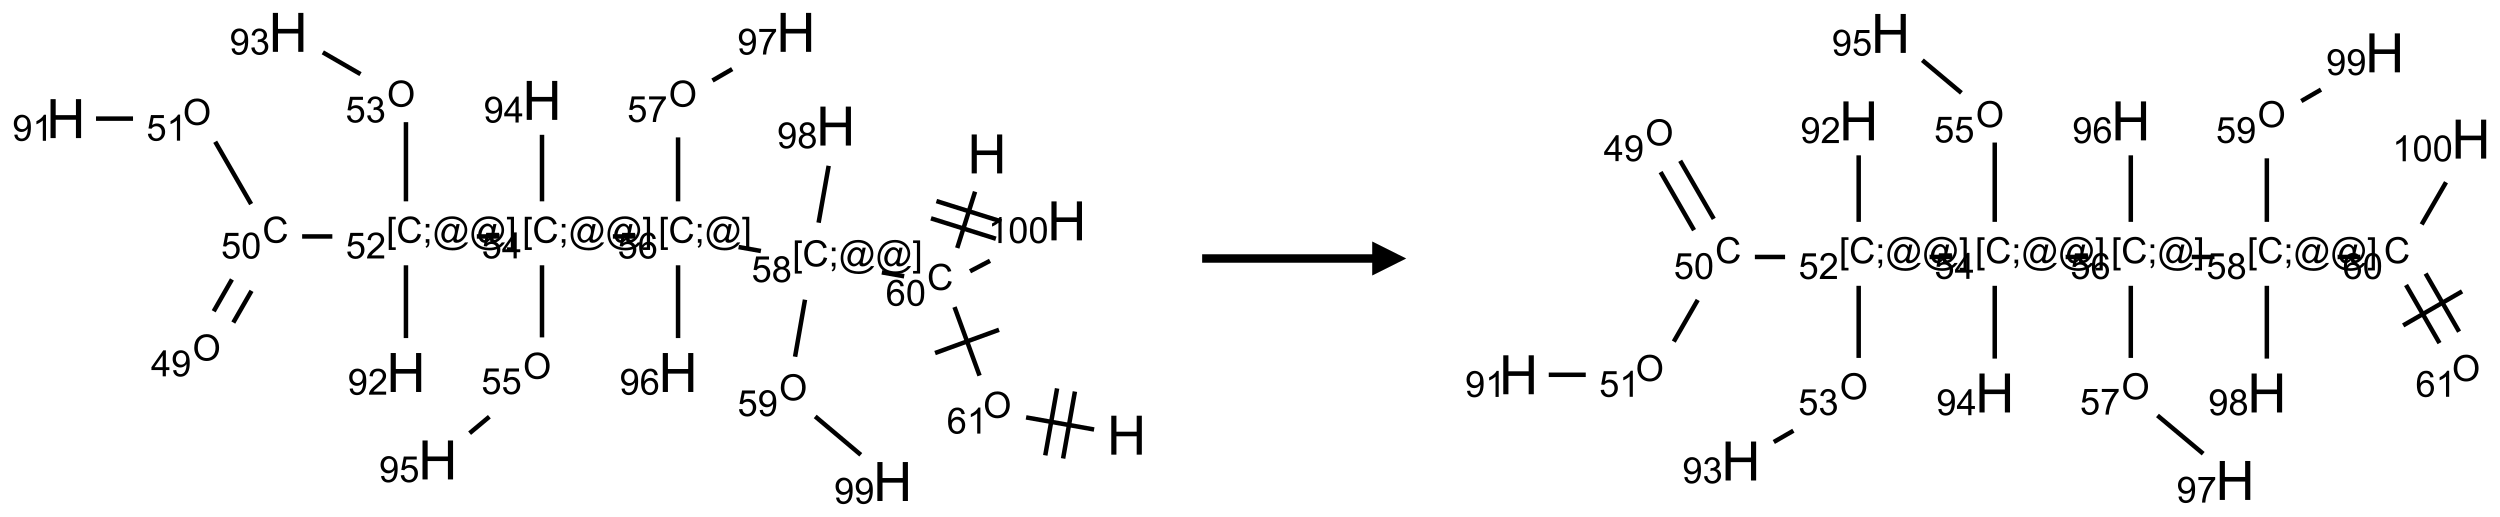 <?xml version="1.0" encoding="UTF-8"?>
<svg xmlns="http://www.w3.org/2000/svg" xmlns:xlink="http://www.w3.org/1999/xlink" width="735" height="152" viewBox="0 0 735 152">
<defs>
<g>
<g id="glyph-0-0">
<path d="M 2 0 L 2 -10 L 10 -10 L 10 0 Z M 2.25 -0.25 L 9.75 -0.25 L 9.75 -9.75 L 2.25 -9.75 Z M 2.25 -0.25 "/>
</g>
<g id="glyph-0-1">
<path d="M 1.281 0 L 1.281 -11.453 L 2.797 -11.453 L 2.797 -6.75 L 8.75 -6.75 L 8.75 -11.453 L 10.266 -11.453 L 10.266 0 L 8.75 0 L 8.75 -5.398 L 2.797 -5.398 L 2.797 0 Z M 1.281 0 "/>
</g>
<g id="glyph-1-0">
<path d="M 1.332 0 L 1.332 -6.668 L 6.668 -6.668 L 6.668 0 Z M 1.5 -0.168 L 6.5 -0.168 L 6.5 -6.5 L 1.5 -6.5 Z M 1.5 -0.168 "/>
</g>
<g id="glyph-1-1">
<path d="M 6.27 -2.676 L 7.281 -2.422 C 7.07 -1.594 6.688 -0.961 6.137 -0.523 C 5.586 -0.086 4.914 0.129 4.121 0.129 C 3.297 0.129 2.629 -0.039 2.113 -0.371 C 1.598 -0.707 1.203 -1.191 0.934 -1.828 C 0.664 -2.465 0.531 -3.145 0.531 -3.875 C 0.531 -4.672 0.684 -5.363 0.988 -5.957 C 1.293 -6.547 1.723 -6.996 2.285 -7.305 C 2.844 -7.613 3.461 -7.766 4.137 -7.766 C 4.898 -7.766 5.543 -7.57 6.062 -7.184 C 6.582 -6.793 6.945 -6.246 7.152 -5.543 L 6.156 -5.309 C 5.98 -5.863 5.723 -6.266 5.387 -6.52 C 5.051 -6.773 4.625 -6.902 4.113 -6.902 C 3.527 -6.902 3.039 -6.762 2.645 -6.48 C 2.25 -6.199 1.973 -5.82 1.812 -5.348 C 1.652 -4.871 1.574 -4.383 1.574 -3.879 C 1.574 -3.23 1.668 -2.664 1.855 -2.18 C 2.047 -1.695 2.34 -1.332 2.738 -1.094 C 3.137 -0.855 3.57 -0.734 4.035 -0.734 C 4.602 -0.734 5.082 -0.898 5.473 -1.223 C 5.867 -1.551 6.133 -2.035 6.27 -2.676 Z M 6.27 -2.676 "/>
</g>
<g id="glyph-1-2">
<path d="M 5.309 -5.766 L 4.375 -5.691 C 4.293 -6.059 4.172 -6.328 4.02 -6.496 C 3.766 -6.762 3.453 -6.895 3.082 -6.895 C 2.785 -6.895 2.523 -6.812 2.297 -6.645 C 2 -6.43 1.77 -6.117 1.598 -5.703 C 1.43 -5.289 1.34 -4.703 1.332 -3.938 C 1.559 -4.281 1.836 -4.535 2.16 -4.703 C 2.488 -4.871 2.828 -4.953 3.188 -4.953 C 3.812 -4.953 4.344 -4.723 4.785 -4.262 C 5.223 -3.801 5.441 -3.207 5.441 -2.48 C 5.441 -2 5.34 -1.555 5.133 -1.145 C 4.926 -0.73 4.641 -0.418 4.281 -0.199 C 3.922 0.02 3.512 0.129 3.051 0.129 C 2.27 0.129 1.633 -0.156 1.141 -0.73 C 0.648 -1.305 0.402 -2.254 0.402 -3.574 C 0.402 -5.051 0.672 -6.121 1.219 -6.793 C 1.695 -7.375 2.336 -7.668 3.141 -7.668 C 3.742 -7.668 4.234 -7.5 4.617 -7.16 C 5 -6.824 5.23 -6.359 5.309 -5.766 Z M 1.48 -2.473 C 1.48 -2.152 1.547 -1.844 1.684 -1.547 C 1.82 -1.25 2.016 -1.027 2.262 -0.871 C 2.508 -0.719 2.766 -0.641 3.035 -0.641 C 3.434 -0.641 3.773 -0.801 4.059 -1.121 C 4.344 -1.441 4.484 -1.875 4.484 -2.422 C 4.484 -2.949 4.344 -3.367 4.062 -3.668 C 3.781 -3.973 3.426 -4.125 3 -4.125 C 2.578 -4.125 2.219 -3.973 1.922 -3.668 C 1.625 -3.363 1.48 -2.969 1.48 -2.473 Z M 1.48 -2.473 "/>
</g>
<g id="glyph-1-3">
<path d="M 0.441 -3.766 C 0.441 -4.668 0.535 -5.395 0.723 -5.945 C 0.906 -6.496 1.184 -6.922 1.551 -7.219 C 1.918 -7.516 2.375 -7.668 2.934 -7.668 C 3.344 -7.668 3.703 -7.586 4.012 -7.418 C 4.32 -7.254 4.574 -7.016 4.777 -6.707 C 4.977 -6.395 5.137 -6.016 5.25 -5.57 C 5.363 -5.125 5.422 -4.523 5.422 -3.766 C 5.422 -2.871 5.328 -2.148 5.145 -1.598 C 4.961 -1.047 4.688 -0.621 4.32 -0.32 C 3.953 -0.02 3.492 0.129 2.934 0.129 C 2.195 0.129 1.617 -0.133 1.199 -0.66 C 0.695 -1.297 0.441 -2.332 0.441 -3.766 Z M 1.406 -3.766 C 1.406 -2.512 1.555 -1.68 1.848 -1.262 C 2.141 -0.848 2.5 -0.641 2.934 -0.641 C 3.363 -0.641 3.727 -0.848 4.02 -1.266 C 4.312 -1.684 4.457 -2.516 4.457 -3.766 C 4.457 -5.023 4.312 -5.859 4.02 -6.27 C 3.727 -6.684 3.359 -6.891 2.922 -6.891 C 2.492 -6.891 2.148 -6.707 1.891 -6.344 C 1.566 -5.879 1.406 -5.02 1.406 -3.766 Z M 1.406 -3.766 "/>
</g>
<g id="glyph-1-4">
<path d="M 0.723 2.121 L 0.723 -7.637 L 2.793 -7.637 L 2.793 -6.859 L 1.66 -6.859 L 1.66 1.344 L 2.793 1.344 L 2.793 2.121 Z M 0.723 2.121 "/>
</g>
<g id="glyph-1-5">
<path d="M 0.949 -4.465 L 0.949 -5.531 L 2.016 -5.531 L 2.016 -4.465 Z M 0.949 0 L 0.949 -1.066 L 2.016 -1.066 L 2.016 0 C 2.016 0.391 1.945 0.711 1.809 0.949 C 1.668 1.191 1.449 1.379 1.145 1.512 L 0.887 1.109 C 1.082 1.023 1.23 0.895 1.324 0.727 C 1.418 0.559 1.469 0.316 1.48 0 Z M 0.949 0 "/>
</g>
<g id="glyph-1-6">
<path d="M 6.047 -0.848 C 5.82 -0.59 5.57 -0.379 5.289 -0.223 C 5.008 -0.062 4.73 0.016 4.449 0.016 C 4.141 0.016 3.84 -0.074 3.547 -0.254 C 3.254 -0.434 3.02 -0.715 2.836 -1.09 C 2.652 -1.465 2.562 -1.875 2.562 -2.324 C 2.562 -2.875 2.703 -3.43 2.988 -3.98 C 3.27 -4.535 3.621 -4.953 4.043 -5.23 C 4.461 -5.508 4.871 -5.645 5.266 -5.645 C 5.566 -5.645 5.855 -5.566 6.129 -5.41 C 6.402 -5.25 6.641 -5.012 6.84 -4.688 L 7.016 -5.496 L 7.949 -5.496 L 7.199 -2 C 7.094 -1.516 7.043 -1.246 7.043 -1.191 C 7.043 -1.098 7.078 -1.02 7.148 -0.949 C 7.219 -0.883 7.305 -0.848 7.406 -0.848 C 7.59 -0.848 7.832 -0.953 8.129 -1.168 C 8.527 -1.445 8.84 -1.816 9.07 -2.285 C 9.301 -2.75 9.418 -3.234 9.418 -3.73 C 9.418 -4.309 9.27 -4.852 8.973 -5.355 C 8.676 -5.859 8.23 -6.262 7.645 -6.562 C 7.055 -6.863 6.406 -7.016 5.691 -7.016 C 4.879 -7.016 4.137 -6.824 3.465 -6.445 C 2.793 -6.066 2.273 -5.52 1.902 -4.809 C 1.535 -4.098 1.348 -3.34 1.348 -2.527 C 1.348 -1.676 1.535 -0.941 1.902 -0.328 C 2.273 0.285 2.809 0.742 3.508 1.035 C 4.207 1.328 4.984 1.473 5.832 1.473 C 6.742 1.473 7.504 1.32 8.121 1.016 C 8.734 0.711 9.195 0.34 9.5 -0.098 L 10.441 -0.098 C 10.266 0.266 9.961 0.637 9.531 1.016 C 9.102 1.395 8.59 1.695 7.996 1.914 C 7.402 2.133 6.688 2.246 5.848 2.246 C 5.078 2.246 4.367 2.145 3.715 1.949 C 3.066 1.75 2.512 1.453 2.051 1.055 C 1.594 0.656 1.25 0.199 1.016 -0.316 C 0.723 -0.973 0.578 -1.684 0.578 -2.441 C 0.578 -3.289 0.75 -4.098 1.098 -4.863 C 1.523 -5.805 2.125 -6.527 2.902 -7.027 C 3.684 -7.527 4.629 -7.777 5.738 -7.777 C 6.602 -7.777 7.375 -7.602 8.059 -7.246 C 8.746 -6.895 9.285 -6.371 9.684 -5.672 C 10.02 -5.07 10.188 -4.418 10.188 -3.715 C 10.188 -2.707 9.832 -1.812 9.125 -1.031 C 8.492 -0.328 7.801 0.02 7.051 0.02 C 6.812 0.02 6.617 -0.016 6.473 -0.09 C 6.324 -0.16 6.215 -0.266 6.145 -0.402 C 6.102 -0.488 6.066 -0.637 6.047 -0.848 Z M 3.527 -2.262 C 3.527 -1.785 3.641 -1.414 3.863 -1.152 C 4.09 -0.887 4.348 -0.754 4.641 -0.754 C 4.836 -0.754 5.039 -0.812 5.254 -0.93 C 5.469 -1.047 5.676 -1.219 5.871 -1.449 C 6.066 -1.676 6.23 -1.969 6.355 -2.32 C 6.48 -2.672 6.543 -3.027 6.543 -3.379 C 6.543 -3.852 6.426 -4.219 6.191 -4.48 C 5.957 -4.738 5.672 -4.871 5.332 -4.871 C 5.109 -4.871 4.902 -4.812 4.707 -4.699 C 4.512 -4.586 4.32 -4.406 4.137 -4.156 C 3.953 -3.906 3.805 -3.602 3.691 -3.246 C 3.582 -2.887 3.527 -2.559 3.527 -2.262 Z M 3.527 -2.262 "/>
</g>
<g id="glyph-1-7">
<path d="M 2.27 2.121 L 0.203 2.121 L 0.203 1.344 L 1.332 1.344 L 1.332 -6.859 L 0.203 -6.859 L 0.203 -7.637 L 2.27 -7.637 Z M 2.27 2.121 "/>
</g>
<g id="glyph-1-8">
<path d="M 0.441 -2 L 1.426 -2.082 C 1.5 -1.605 1.668 -1.242 1.934 -1.004 C 2.199 -0.762 2.52 -0.641 2.895 -0.641 C 3.348 -0.641 3.73 -0.812 4.043 -1.152 C 4.355 -1.492 4.512 -1.941 4.512 -2.504 C 4.512 -3.039 4.359 -3.461 4.059 -3.77 C 3.758 -4.078 3.367 -4.234 2.879 -4.234 C 2.578 -4.234 2.305 -4.164 2.062 -4.027 C 1.82 -3.891 1.629 -3.715 1.488 -3.496 L 0.609 -3.609 L 1.348 -7.531 L 5.145 -7.531 L 5.145 -6.637 L 2.098 -6.637 L 1.688 -4.582 C 2.145 -4.902 2.625 -5.062 3.129 -5.062 C 3.797 -5.062 4.359 -4.832 4.816 -4.371 C 5.277 -3.91 5.504 -3.312 5.504 -2.59 C 5.504 -1.898 5.305 -1.301 4.902 -0.797 C 4.41 -0.18 3.742 0.129 2.895 0.129 C 2.199 0.129 1.633 -0.062 1.195 -0.453 C 0.758 -0.844 0.504 -1.359 0.441 -2 Z M 0.441 -2 "/>
</g>
<g id="glyph-1-9">
<path d="M 1.887 -4.141 C 1.496 -4.281 1.207 -4.484 1.02 -4.75 C 0.832 -5.016 0.738 -5.328 0.738 -5.699 C 0.738 -6.254 0.938 -6.719 1.34 -7.098 C 1.738 -7.477 2.27 -7.668 2.934 -7.668 C 3.598 -7.668 4.137 -7.473 4.543 -7.086 C 4.949 -6.699 5.152 -6.227 5.152 -5.672 C 5.152 -5.316 5.059 -5.008 4.871 -4.746 C 4.688 -4.484 4.406 -4.281 4.027 -4.141 C 4.496 -3.988 4.852 -3.742 5.098 -3.402 C 5.34 -3.062 5.465 -2.656 5.465 -2.184 C 5.465 -1.531 5.234 -0.98 4.77 -0.535 C 4.309 -0.09 3.703 0.129 2.949 0.129 C 2.195 0.129 1.586 -0.094 1.125 -0.539 C 0.664 -0.984 0.434 -1.543 0.434 -2.207 C 0.434 -2.703 0.559 -3.121 0.809 -3.457 C 1.062 -3.793 1.422 -4.02 1.887 -4.141 Z M 1.699 -5.73 C 1.699 -5.367 1.812 -5.074 2.047 -4.844 C 2.281 -4.613 2.582 -4.5 2.953 -4.5 C 3.312 -4.5 3.609 -4.613 3.84 -4.84 C 4.07 -5.066 4.188 -5.348 4.188 -5.676 C 4.188 -6.02 4.07 -6.309 3.832 -6.543 C 3.594 -6.777 3.297 -6.895 2.941 -6.895 C 2.586 -6.895 2.289 -6.781 2.051 -6.551 C 1.816 -6.324 1.699 -6.047 1.699 -5.73 Z M 1.395 -2.203 C 1.395 -1.938 1.461 -1.676 1.586 -1.426 C 1.711 -1.176 1.902 -0.984 2.152 -0.848 C 2.402 -0.711 2.672 -0.641 2.957 -0.641 C 3.406 -0.641 3.777 -0.785 4.066 -1.074 C 4.359 -1.363 4.504 -1.727 4.504 -2.172 C 4.504 -2.625 4.355 -2.996 4.055 -3.293 C 3.754 -3.586 3.379 -3.734 2.926 -3.734 C 2.484 -3.734 2.121 -3.59 1.832 -3.297 C 1.543 -3.004 1.395 -2.641 1.395 -2.203 Z M 1.395 -2.203 "/>
</g>
<g id="glyph-1-10">
<path d="M 3.449 0 L 3.449 -1.828 L 0.137 -1.828 L 0.137 -2.688 L 3.621 -7.637 L 4.387 -7.637 L 4.387 -2.688 L 5.418 -2.688 L 5.418 -1.828 L 4.387 -1.828 L 4.387 0 Z M 3.449 -2.688 L 3.449 -6.129 L 1.059 -2.688 Z M 3.449 -2.688 "/>
</g>
<g id="glyph-1-11">
<path d="M 5.371 -0.902 L 5.371 0 L 0.324 0 C 0.316 -0.227 0.352 -0.441 0.434 -0.652 C 0.562 -0.996 0.766 -1.332 1.051 -1.668 C 1.332 -2 1.742 -2.387 2.277 -2.824 C 3.105 -3.504 3.668 -4.043 3.957 -4.441 C 4.25 -4.84 4.395 -5.215 4.395 -5.566 C 4.395 -5.938 4.262 -6.254 3.996 -6.508 C 3.73 -6.762 3.387 -6.891 2.957 -6.891 C 2.508 -6.891 2.145 -6.754 1.875 -6.484 C 1.605 -6.215 1.469 -5.84 1.465 -5.359 L 0.5 -5.457 C 0.566 -6.176 0.812 -6.727 1.246 -7.102 C 1.676 -7.477 2.254 -7.668 2.98 -7.668 C 3.711 -7.668 4.293 -7.465 4.719 -7.059 C 5.145 -6.652 5.359 -6.148 5.359 -5.547 C 5.359 -5.242 5.297 -4.941 5.172 -4.645 C 5.047 -4.352 4.84 -4.039 4.551 -3.715 C 4.262 -3.387 3.777 -2.938 3.105 -2.371 C 2.543 -1.898 2.18 -1.578 2.02 -1.41 C 1.859 -1.242 1.73 -1.07 1.625 -0.902 Z M 5.371 -0.902 "/>
</g>
<g id="glyph-1-12">
<path d="M 0.516 -3.719 C 0.516 -4.984 0.855 -5.977 1.535 -6.695 C 2.215 -7.414 3.094 -7.77 4.172 -7.77 C 4.875 -7.77 5.512 -7.602 6.078 -7.266 C 6.645 -6.93 7.074 -6.461 7.371 -5.855 C 7.668 -5.254 7.816 -4.57 7.816 -3.809 C 7.816 -3.035 7.66 -2.34 7.348 -1.73 C 7.035 -1.117 6.594 -0.656 6.02 -0.34 C 5.449 -0.027 4.828 0.129 4.168 0.129 C 3.449 0.129 2.805 -0.043 2.238 -0.391 C 1.672 -0.738 1.246 -1.211 0.953 -1.812 C 0.66 -2.414 0.516 -3.047 0.516 -3.719 Z M 1.559 -3.703 C 1.559 -2.781 1.805 -2.059 2.301 -1.527 C 2.793 -1 3.414 -0.734 4.16 -0.734 C 4.922 -0.734 5.547 -1 6.039 -1.535 C 6.531 -2.07 6.777 -2.828 6.777 -3.812 C 6.777 -4.434 6.672 -4.977 6.461 -5.441 C 6.25 -5.902 5.945 -6.262 5.539 -6.52 C 5.133 -6.773 4.68 -6.902 4.176 -6.902 C 3.461 -6.902 2.848 -6.656 2.332 -6.164 C 1.816 -5.672 1.559 -4.852 1.559 -3.703 Z M 1.559 -3.703 "/>
</g>
<g id="glyph-1-13">
<path d="M 0.582 -1.766 L 1.484 -1.848 C 1.562 -1.426 1.707 -1.117 1.922 -0.926 C 2.137 -0.734 2.414 -0.641 2.75 -0.641 C 3.039 -0.641 3.289 -0.707 3.508 -0.84 C 3.727 -0.973 3.902 -1.148 4.043 -1.367 C 4.18 -1.586 4.297 -1.887 4.391 -2.262 C 4.484 -2.637 4.531 -3.016 4.531 -3.406 C 4.531 -3.449 4.531 -3.512 4.527 -3.594 C 4.34 -3.297 4.082 -3.055 3.758 -2.867 C 3.434 -2.68 3.082 -2.59 2.703 -2.59 C 2.07 -2.59 1.535 -2.816 1.098 -3.277 C 0.66 -3.734 0.441 -4.34 0.441 -5.09 C 0.441 -5.863 0.672 -6.484 1.129 -6.957 C 1.586 -7.43 2.156 -7.668 2.844 -7.668 C 3.34 -7.668 3.793 -7.531 4.207 -7.266 C 4.617 -7 4.93 -6.617 5.145 -6.121 C 5.355 -5.629 5.465 -4.91 5.465 -3.973 C 5.465 -2.996 5.359 -2.223 5.145 -1.645 C 4.934 -1.066 4.617 -0.625 4.199 -0.324 C 3.781 -0.02 3.293 0.129 2.73 0.129 C 2.133 0.129 1.645 -0.035 1.266 -0.367 C 0.887 -0.699 0.66 -1.164 0.582 -1.766 Z M 4.422 -5.137 C 4.422 -5.676 4.277 -6.102 3.992 -6.418 C 3.707 -6.734 3.359 -6.891 2.957 -6.891 C 2.543 -6.891 2.18 -6.719 1.871 -6.379 C 1.562 -6.039 1.406 -5.598 1.406 -5.059 C 1.406 -4.57 1.555 -4.176 1.848 -3.871 C 2.141 -3.566 2.5 -3.418 2.934 -3.418 C 3.367 -3.418 3.723 -3.57 4.004 -3.871 C 4.281 -4.176 4.422 -4.598 4.422 -5.137 Z M 4.422 -5.137 "/>
</g>
<g id="glyph-1-14">
<path d="M 3.973 0 L 3.035 0 L 3.035 -5.973 C 2.809 -5.758 2.516 -5.543 2.148 -5.328 C 1.781 -5.113 1.453 -4.953 1.16 -4.844 L 1.16 -5.75 C 1.684 -5.996 2.145 -6.297 2.535 -6.645 C 2.93 -6.996 3.207 -7.336 3.371 -7.668 L 3.973 -7.668 Z M 3.973 0 "/>
</g>
<g id="glyph-1-15">
<path d="M 0.449 -2.016 L 1.387 -2.141 C 1.492 -1.609 1.676 -1.227 1.934 -0.992 C 2.191 -0.758 2.508 -0.641 2.879 -0.641 C 3.32 -0.641 3.695 -0.793 3.996 -1.098 C 4.301 -1.402 4.453 -1.781 4.453 -2.234 C 4.453 -2.664 4.312 -3.02 4.031 -3.301 C 3.75 -3.578 3.391 -3.719 2.957 -3.719 C 2.781 -3.719 2.562 -3.684 2.297 -3.613 L 2.402 -4.438 C 2.465 -4.43 2.516 -4.426 2.551 -4.426 C 2.949 -4.426 3.312 -4.531 3.629 -4.738 C 3.949 -4.949 4.109 -5.27 4.109 -5.703 C 4.109 -6.047 3.992 -6.332 3.762 -6.559 C 3.527 -6.785 3.227 -6.895 2.859 -6.895 C 2.496 -6.895 2.191 -6.781 1.949 -6.551 C 1.707 -6.324 1.547 -5.98 1.48 -5.52 L 0.543 -5.688 C 0.656 -6.316 0.918 -6.805 1.324 -7.148 C 1.73 -7.492 2.234 -7.668 2.84 -7.668 C 3.254 -7.668 3.641 -7.578 3.988 -7.398 C 4.34 -7.219 4.609 -6.977 4.793 -6.668 C 4.98 -6.359 5.074 -6.031 5.074 -5.684 C 5.074 -5.352 4.984 -5.051 4.809 -4.781 C 4.629 -4.512 4.367 -4.297 4.02 -4.137 C 4.473 -4.031 4.824 -3.816 5.074 -3.488 C 5.324 -3.16 5.449 -2.75 5.449 -2.254 C 5.449 -1.59 5.203 -1.023 4.719 -0.559 C 4.234 -0.098 3.617 0.137 2.875 0.137 C 2.203 0.137 1.648 -0.062 1.207 -0.465 C 0.762 -0.863 0.512 -1.379 0.449 -2.016 Z M 0.449 -2.016 "/>
</g>
<g id="glyph-1-16">
<path d="M 0.504 -6.637 L 0.504 -7.535 L 5.449 -7.535 L 5.449 -6.809 C 4.961 -6.289 4.48 -5.602 4.004 -4.746 C 3.527 -3.887 3.156 -3.004 2.895 -2.098 C 2.707 -1.461 2.59 -0.762 2.535 0 L 1.574 0 C 1.582 -0.602 1.703 -1.328 1.926 -2.176 C 2.152 -3.027 2.477 -3.848 2.898 -4.637 C 3.32 -5.426 3.77 -6.094 4.246 -6.637 Z M 0.504 -6.637 "/>
</g>
</g>
</defs>
<path fill="none" stroke-width="0.033" stroke-linecap="butt" stroke-linejoin="miter" stroke="rgb(0%, 0%, 0%)" stroke-opacity="1" stroke-miterlimit="10" d="M 6.683 1.171 L 6.552 1.585 " transform="matrix(40, 0, 0, 40, 19.348, 9.514)"/>
<path fill="none" stroke-width="0.033" stroke-linecap="butt" stroke-linejoin="miter" stroke="rgb(0%, 0%, 0%)" stroke-opacity="1" stroke-miterlimit="10" d="M 6.359 1.367 L 6.836 1.517 " transform="matrix(40, 0, 0, 40, 19.348, 9.514)"/>
<path fill="none" stroke-width="0.033" stroke-linecap="butt" stroke-linejoin="miter" stroke="rgb(0%, 0%, 0%)" stroke-opacity="1" stroke-miterlimit="10" d="M 6.399 1.24 L 6.876 1.39 " transform="matrix(40, 0, 0, 40, 19.348, 9.514)"/>
<path fill="none" stroke-width="0.033" stroke-linecap="butt" stroke-linejoin="miter" stroke="rgb(0%, 0%, 0%)" stroke-opacity="1" stroke-miterlimit="10" d="M 6.162 1.793 L 5.998 1.764 " transform="matrix(40, 0, 0, 40, 19.348, 9.514)"/>
<path fill="none" stroke-width="0.033" stroke-linecap="butt" stroke-linejoin="miter" stroke="rgb(0%, 0%, 0%)" stroke-opacity="1" stroke-miterlimit="10" d="M 5.109 1.607 L 4.945 1.578 " transform="matrix(40, 0, 0, 40, 19.348, 9.514)"/>
<path fill="none" stroke-width="0.033" stroke-linecap="butt" stroke-linejoin="miter" stroke="rgb(0%, 0%, 0%)" stroke-opacity="1" stroke-miterlimit="10" d="M 4.187 1.5 L 4.021 1.5 " transform="matrix(40, 0, 0, 40, 19.348, 9.514)"/>
<path fill="none" stroke-width="0.033" stroke-linecap="butt" stroke-linejoin="miter" stroke="rgb(0%, 0%, 0%)" stroke-opacity="1" stroke-miterlimit="10" d="M 3.188 1.5 L 3.021 1.5 " transform="matrix(40, 0, 0, 40, 19.348, 9.514)"/>
<path fill="none" stroke-width="0.033" stroke-linecap="butt" stroke-linejoin="miter" stroke="rgb(0%, 0%, 0%)" stroke-opacity="1" stroke-miterlimit="10" d="M 1.959 1.5 L 1.737 1.5 " transform="matrix(40, 0, 0, 40, 19.348, 9.514)"/>
<path fill="none" stroke-width="0.033" stroke-linecap="butt" stroke-linejoin="miter" stroke="rgb(0%, 0%, 0%)" stroke-opacity="1" stroke-miterlimit="10" d="M 1.221 1.816 L 1.087 2.05 " transform="matrix(40, 0, 0, 40, 19.348, 9.514)"/>
<path fill="none" stroke-width="0.033" stroke-linecap="butt" stroke-linejoin="miter" stroke="rgb(0%, 0%, 0%)" stroke-opacity="1" stroke-miterlimit="10" d="M 1.365 1.9 L 1.231 2.133 " transform="matrix(40, 0, 0, 40, 19.348, 9.514)"/>
<path fill="none" stroke-width="0.033" stroke-linecap="butt" stroke-linejoin="miter" stroke="rgb(0%, 0%, 0%)" stroke-opacity="1" stroke-miterlimit="10" d="M 1.362 1.262 L 1.098 0.804 " transform="matrix(40, 0, 0, 40, 19.348, 9.514)"/>
<path fill="none" stroke-width="0.033" stroke-linecap="butt" stroke-linejoin="miter" stroke="rgb(0%, 0%, 0%)" stroke-opacity="1" stroke-miterlimit="10" d="M 0.494 0.634 L 0.222 0.634 " transform="matrix(40, 0, 0, 40, 19.348, 9.514)"/>
<path fill="none" stroke-width="0.033" stroke-linecap="butt" stroke-linejoin="miter" stroke="rgb(0%, 0%, 0%)" stroke-opacity="1" stroke-miterlimit="10" d="M 2.5 1.242 L 2.5 0.66 " transform="matrix(40, 0, 0, 40, 19.348, 9.514)"/>
<path fill="none" stroke-width="0.033" stroke-linecap="butt" stroke-linejoin="miter" stroke="rgb(0%, 0%, 0%)" stroke-opacity="1" stroke-miterlimit="10" d="M 2.166 0.307 L 1.889 0.147 " transform="matrix(40, 0, 0, 40, 19.348, 9.514)"/>
<path fill="none" stroke-width="0.033" stroke-linecap="butt" stroke-linejoin="miter" stroke="rgb(0%, 0%, 0%)" stroke-opacity="1" stroke-miterlimit="10" d="M 2.5 1.712 L 2.5 2.247 " transform="matrix(40, 0, 0, 40, 19.348, 9.514)"/>
<path fill="none" stroke-width="0.033" stroke-linecap="butt" stroke-linejoin="miter" stroke="rgb(0%, 0%, 0%)" stroke-opacity="1" stroke-miterlimit="10" d="M 3.5 1.712 L 3.5 2.242 " transform="matrix(40, 0, 0, 40, 19.348, 9.514)"/>
<path fill="none" stroke-width="0.033" stroke-linecap="butt" stroke-linejoin="miter" stroke="rgb(0%, 0%, 0%)" stroke-opacity="1" stroke-miterlimit="10" d="M 3.113 2.825 L 2.968 2.946 " transform="matrix(40, 0, 0, 40, 19.348, 9.514)"/>
<path fill="none" stroke-width="0.033" stroke-linecap="butt" stroke-linejoin="miter" stroke="rgb(0%, 0%, 0%)" stroke-opacity="1" stroke-miterlimit="10" d="M 3.5 1.242 L 3.5 0.753 " transform="matrix(40, 0, 0, 40, 19.348, 9.514)"/>
<path fill="none" stroke-width="0.033" stroke-linecap="butt" stroke-linejoin="miter" stroke="rgb(0%, 0%, 0%)" stroke-opacity="1" stroke-miterlimit="10" d="M 4.5 1.242 L 4.5 0.772 " transform="matrix(40, 0, 0, 40, 19.348, 9.514)"/>
<path fill="none" stroke-width="0.033" stroke-linecap="butt" stroke-linejoin="miter" stroke="rgb(0%, 0%, 0%)" stroke-opacity="1" stroke-miterlimit="10" d="M 4.753 0.354 L 4.898 0.27 " transform="matrix(40, 0, 0, 40, 19.348, 9.514)"/>
<path fill="none" stroke-width="0.033" stroke-linecap="butt" stroke-linejoin="miter" stroke="rgb(0%, 0%, 0%)" stroke-opacity="1" stroke-miterlimit="10" d="M 4.5 1.712 L 4.5 2.247 " transform="matrix(40, 0, 0, 40, 19.348, 9.514)"/>
<path fill="none" stroke-width="0.033" stroke-linecap="butt" stroke-linejoin="miter" stroke="rgb(0%, 0%, 0%)" stroke-opacity="1" stroke-miterlimit="10" d="M 5.433 1.965 L 5.36 2.384 " transform="matrix(40, 0, 0, 40, 19.348, 9.514)"/>
<path fill="none" stroke-width="0.033" stroke-linecap="butt" stroke-linejoin="miter" stroke="rgb(0%, 0%, 0%)" stroke-opacity="1" stroke-miterlimit="10" d="M 5.508 2.823 L 5.843 3.105 " transform="matrix(40, 0, 0, 40, 19.348, 9.514)"/>
<path fill="none" stroke-width="0.033" stroke-linecap="butt" stroke-linejoin="miter" stroke="rgb(0%, 0%, 0%)" stroke-opacity="1" stroke-miterlimit="10" d="M 5.533 1.399 L 5.607 0.981 " transform="matrix(40, 0, 0, 40, 19.348, 9.514)"/>
<path fill="none" stroke-width="0.033" stroke-linecap="butt" stroke-linejoin="miter" stroke="rgb(0%, 0%, 0%)" stroke-opacity="1" stroke-miterlimit="10" d="M 6.532 2.019 L 6.716 2.523 " transform="matrix(40, 0, 0, 40, 19.348, 9.514)"/>
<path fill="none" stroke-width="0.033" stroke-linecap="butt" stroke-linejoin="miter" stroke="rgb(0%, 0%, 0%)" stroke-opacity="1" stroke-miterlimit="10" d="M 6.389 2.357 L 6.859 2.186 " transform="matrix(40, 0, 0, 40, 19.348, 9.514)"/>
<path fill="none" stroke-width="0.033" stroke-linecap="butt" stroke-linejoin="miter" stroke="rgb(0%, 0%, 0%)" stroke-opacity="1" stroke-miterlimit="10" d="M 7.058 2.83 L 7.558 2.919 " transform="matrix(40, 0, 0, 40, 19.348, 9.514)"/>
<path fill="none" stroke-width="0.033" stroke-linecap="butt" stroke-linejoin="miter" stroke="rgb(0%, 0%, 0%)" stroke-opacity="1" stroke-miterlimit="10" d="M 7.33 3.132 L 7.417 2.64 " transform="matrix(40, 0, 0, 40, 19.348, 9.514)"/>
<path fill="none" stroke-width="0.033" stroke-linecap="butt" stroke-linejoin="miter" stroke="rgb(0%, 0%, 0%)" stroke-opacity="1" stroke-miterlimit="10" d="M 7.199 3.109 L 7.286 2.617 " transform="matrix(40, 0, 0, 40, 19.348, 9.514)"/>
<path fill="none" stroke-width="0.033" stroke-linecap="butt" stroke-linejoin="miter" stroke="rgb(0%, 0%, 0%)" stroke-opacity="1" stroke-miterlimit="10" d="M 6.646 1.756 L 6.793 1.679 " transform="matrix(40, 0, 0, 40, 19.348, 9.514)"/>
<g fill="rgb(0%, 0%, 0%)" fill-opacity="1">
<use xlink:href="#glyph-0-1" x="284.387" y="50.984"/>
</g>
<g fill="rgb(0%, 0%, 0%)" fill-opacity="1">
<use xlink:href="#glyph-1-1" x="272.539" y="85.25"/>
</g>
<g fill="rgb(0%, 0%, 0%)" fill-opacity="1">
<use xlink:href="#glyph-1-2" x="260.383" y="89.887"/>
<use xlink:href="#glyph-1-3" x="266.315" y="89.887"/>
</g>
<g fill="rgb(0%, 0%, 0%)" fill-opacity="1">
<use xlink:href="#glyph-1-4" x="232.953" y="78.312"/>
<use xlink:href="#glyph-1-1" x="235.917" y="78.312"/>
<use xlink:href="#glyph-1-5" x="243.62" y="78.312"/>
<use xlink:href="#glyph-1-6" x="246.583" y="78.312"/>
<use xlink:href="#glyph-1-6" x="257.411" y="78.312"/>
<use xlink:href="#glyph-1-7" x="268.24" y="78.312"/>
</g>
<g fill="rgb(0%, 0%, 0%)" fill-opacity="1">
<use xlink:href="#glyph-1-8" x="220.945" y="82.941"/>
<use xlink:href="#glyph-1-9" x="226.878" y="82.941"/>
</g>
<g fill="rgb(0%, 0%, 0%)" fill-opacity="1">
<use xlink:href="#glyph-1-4" x="193.559" y="71.367"/>
<use xlink:href="#glyph-1-1" x="196.522" y="71.367"/>
<use xlink:href="#glyph-1-5" x="204.225" y="71.367"/>
<use xlink:href="#glyph-1-6" x="207.189" y="71.367"/>
<use xlink:href="#glyph-1-7" x="218.017" y="71.367"/>
</g>
<g fill="rgb(0%, 0%, 0%)" fill-opacity="1">
<use xlink:href="#glyph-1-8" x="181.574" y="75.996"/>
<use xlink:href="#glyph-1-2" x="187.507" y="75.996"/>
</g>
<g fill="rgb(0%, 0%, 0%)" fill-opacity="1">
<use xlink:href="#glyph-1-4" x="153.559" y="71.367"/>
<use xlink:href="#glyph-1-1" x="156.522" y="71.367"/>
<use xlink:href="#glyph-1-5" x="164.225" y="71.367"/>
<use xlink:href="#glyph-1-6" x="167.189" y="71.367"/>
<use xlink:href="#glyph-1-6" x="178.017" y="71.367"/>
<use xlink:href="#glyph-1-7" x="188.845" y="71.367"/>
</g>
<g fill="rgb(0%, 0%, 0%)" fill-opacity="1">
<use xlink:href="#glyph-1-8" x="141.602" y="75.965"/>
<use xlink:href="#glyph-1-10" x="147.534" y="75.965"/>
</g>
<g fill="rgb(0%, 0%, 0%)" fill-opacity="1">
<use xlink:href="#glyph-1-4" x="113.559" y="71.367"/>
<use xlink:href="#glyph-1-1" x="116.522" y="71.367"/>
<use xlink:href="#glyph-1-5" x="124.225" y="71.367"/>
<use xlink:href="#glyph-1-6" x="127.189" y="71.367"/>
<use xlink:href="#glyph-1-6" x="138.017" y="71.367"/>
<use xlink:href="#glyph-1-7" x="148.845" y="71.367"/>
</g>
<g fill="rgb(0%, 0%, 0%)" fill-opacity="1">
<use xlink:href="#glyph-1-8" x="101.648" y="75.996"/>
<use xlink:href="#glyph-1-11" x="107.581" y="75.996"/>
</g>
<g fill="rgb(0%, 0%, 0%)" fill-opacity="1">
<use xlink:href="#glyph-1-1" x="77.129" y="71.359"/>
</g>
<g fill="rgb(0%, 0%, 0%)" fill-opacity="1">
<use xlink:href="#glyph-1-8" x="64.973" y="75.996"/>
<use xlink:href="#glyph-1-3" x="70.905" y="75.996"/>
</g>
<g fill="rgb(0%, 0%, 0%)" fill-opacity="1">
<use xlink:href="#glyph-1-12" x="56.594" y="106.004"/>
</g>
<g fill="rgb(0%, 0%, 0%)" fill-opacity="1">
<use xlink:href="#glyph-1-10" x="44.379" y="110.637"/>
<use xlink:href="#glyph-1-13" x="50.311" y="110.637"/>
</g>
<g fill="rgb(0%, 0%, 0%)" fill-opacity="1">
<use xlink:href="#glyph-1-12" x="53.77" y="36.723"/>
</g>
<g fill="rgb(0%, 0%, 0%)" fill-opacity="1">
<use xlink:href="#glyph-1-8" x="43.043" y="41.352"/>
<use xlink:href="#glyph-1-14" x="48.975" y="41.352"/>
</g>
<g fill="rgb(0%, 0%, 0%)" fill-opacity="1">
<use xlink:href="#glyph-0-1" x="13.574" y="40.602"/>
</g>
<g fill="rgb(0%, 0%, 0%)" fill-opacity="1">
<use xlink:href="#glyph-1-13" x="3.613" y="41.391"/>
<use xlink:href="#glyph-1-14" x="9.546" y="41.391"/>
</g>
<g fill="rgb(0%, 0%, 0%)" fill-opacity="1">
<use xlink:href="#glyph-1-12" x="113.77" y="31.363"/>
</g>
<g fill="rgb(0%, 0%, 0%)" fill-opacity="1">
<use xlink:href="#glyph-1-8" x="101.57" y="35.996"/>
<use xlink:href="#glyph-1-15" x="107.503" y="35.996"/>
</g>
<g fill="rgb(0%, 0%, 0%)" fill-opacity="1">
<use xlink:href="#glyph-0-1" x="78.934" y="15.242"/>
</g>
<g fill="rgb(0%, 0%, 0%)" fill-opacity="1">
<use xlink:href="#glyph-1-13" x="67.5" y="16.035"/>
<use xlink:href="#glyph-1-15" x="73.432" y="16.035"/>
</g>
<g fill="rgb(0%, 0%, 0%)" fill-opacity="1">
<use xlink:href="#glyph-0-1" x="113.574" y="115.242"/>
</g>
<g fill="rgb(0%, 0%, 0%)" fill-opacity="1">
<use xlink:href="#glyph-1-13" x="102.219" y="116.035"/>
<use xlink:href="#glyph-1-11" x="108.151" y="116.035"/>
</g>
<g fill="rgb(0%, 0%, 0%)" fill-opacity="1">
<use xlink:href="#glyph-1-12" x="153.77" y="111.363"/>
</g>
<g fill="rgb(0%, 0%, 0%)" fill-opacity="1">
<use xlink:href="#glyph-1-8" x="141.512" y="115.863"/>
<use xlink:href="#glyph-1-8" x="147.444" y="115.863"/>
</g>
<g fill="rgb(0%, 0%, 0%)" fill-opacity="1">
<use xlink:href="#glyph-0-1" x="122.934" y="140.953"/>
</g>
<g fill="rgb(0%, 0%, 0%)" fill-opacity="1">
<use xlink:href="#glyph-1-13" x="111.441" y="141.746"/>
<use xlink:href="#glyph-1-8" x="117.374" y="141.746"/>
</g>
<g fill="rgb(0%, 0%, 0%)" fill-opacity="1">
<use xlink:href="#glyph-0-1" x="153.574" y="35.242"/>
</g>
<g fill="rgb(0%, 0%, 0%)" fill-opacity="1">
<use xlink:href="#glyph-1-13" x="142.172" y="36.035"/>
<use xlink:href="#glyph-1-10" x="148.104" y="36.035"/>
</g>
<g fill="rgb(0%, 0%, 0%)" fill-opacity="1">
<use xlink:href="#glyph-1-12" x="196.594" y="31.363"/>
</g>
<g fill="rgb(0%, 0%, 0%)" fill-opacity="1">
<use xlink:href="#glyph-1-8" x="184.395" y="35.867"/>
<use xlink:href="#glyph-1-16" x="190.327" y="35.867"/>
</g>
<g fill="rgb(0%, 0%, 0%)" fill-opacity="1">
<use xlink:href="#glyph-0-1" x="228.215" y="15.242"/>
</g>
<g fill="rgb(0%, 0%, 0%)" fill-opacity="1">
<use xlink:href="#glyph-1-13" x="216.781" y="16.035"/>
<use xlink:href="#glyph-1-16" x="222.714" y="16.035"/>
</g>
<g fill="rgb(0%, 0%, 0%)" fill-opacity="1">
<use xlink:href="#glyph-0-1" x="193.574" y="115.242"/>
</g>
<g fill="rgb(0%, 0%, 0%)" fill-opacity="1">
<use xlink:href="#glyph-1-13" x="182.145" y="116.035"/>
<use xlink:href="#glyph-1-2" x="188.077" y="116.035"/>
</g>
<g fill="rgb(0%, 0%, 0%)" fill-opacity="1">
<use xlink:href="#glyph-1-12" x="229.039" y="117.699"/>
</g>
<g fill="rgb(0%, 0%, 0%)" fill-opacity="1">
<use xlink:href="#glyph-1-8" x="216.824" y="122.332"/>
<use xlink:href="#glyph-1-13" x="222.757" y="122.332"/>
</g>
<g fill="rgb(0%, 0%, 0%)" fill-opacity="1">
<use xlink:href="#glyph-0-1" x="256.664" y="147.293"/>
</g>
<g fill="rgb(0%, 0%, 0%)" fill-opacity="1">
<use xlink:href="#glyph-1-13" x="245.211" y="148.082"/>
<use xlink:href="#glyph-1-13" x="251.143" y="148.082"/>
</g>
<g fill="rgb(0%, 0%, 0%)" fill-opacity="1">
<use xlink:href="#glyph-0-1" x="239.914" y="42.793"/>
</g>
<g fill="rgb(0%, 0%, 0%)" fill-opacity="1">
<use xlink:href="#glyph-1-13" x="228.465" y="43.586"/>
<use xlink:href="#glyph-1-9" x="234.397" y="43.586"/>
</g>
<g fill="rgb(0%, 0%, 0%)" fill-opacity="1">
<use xlink:href="#glyph-1-12" x="289.059" y="122.844"/>
</g>
<g fill="rgb(0%, 0%, 0%)" fill-opacity="1">
<use xlink:href="#glyph-1-2" x="278.332" y="127.473"/>
<use xlink:href="#glyph-1-14" x="284.264" y="127.473"/>
</g>
<g fill="rgb(0%, 0%, 0%)" fill-opacity="1">
<use xlink:href="#glyph-0-1" x="325.434" y="133.668"/>
</g>
<g fill="rgb(0%, 0%, 0%)" fill-opacity="1">
<use xlink:href="#glyph-0-1" x="307.84" y="70.664"/>
</g>
<g fill="rgb(0%, 0%, 0%)" fill-opacity="1">
<use xlink:href="#glyph-1-14" x="290.5" y="71.457"/>
<use xlink:href="#glyph-1-3" x="296.432" y="71.457"/>
<use xlink:href="#glyph-1-3" x="302.365" y="71.457"/>
</g>
<path fill-rule="nonzero" fill="rgb(0%, 0%, 0%)" fill-opacity="1" d="M 353.43 77.25 L 403.43 77.25 L 403.43 81 L 413.43 76 L 403.43 71 L 403.43 74.75 L 353.43 74.75 "/>
<path fill="none" stroke-width="0.033" stroke-linecap="butt" stroke-linejoin="miter" stroke="rgb(0%, 0%, 0%)" stroke-opacity="1" stroke-miterlimit="10" d="M 1.044 1.019 L 1.29 1.446 " transform="matrix(40, 0, 0, 40, 446.453, 9.828)"/>
<path fill="none" stroke-width="0.033" stroke-linecap="butt" stroke-linejoin="miter" stroke="rgb(0%, 0%, 0%)" stroke-opacity="1" stroke-miterlimit="10" d="M 1.188 0.936 L 1.435 1.363 " transform="matrix(40, 0, 0, 40, 446.453, 9.828)"/>
<path fill="none" stroke-width="0.033" stroke-linecap="butt" stroke-linejoin="miter" stroke="rgb(0%, 0%, 0%)" stroke-opacity="1" stroke-miterlimit="10" d="M 1.317 1.959 L 1.141 2.265 " transform="matrix(40, 0, 0, 40, 446.453, 9.828)"/>
<path fill="none" stroke-width="0.033" stroke-linecap="butt" stroke-linejoin="miter" stroke="rgb(0%, 0%, 0%)" stroke-opacity="1" stroke-miterlimit="10" d="M 0.494 2.509 L 0.222 2.509 " transform="matrix(40, 0, 0, 40, 446.453, 9.828)"/>
<path fill="none" stroke-width="0.033" stroke-linecap="butt" stroke-linejoin="miter" stroke="rgb(0%, 0%, 0%)" stroke-opacity="1" stroke-miterlimit="10" d="M 1.737 1.643 L 1.959 1.643 " transform="matrix(40, 0, 0, 40, 446.453, 9.828)"/>
<path fill="none" stroke-width="0.033" stroke-linecap="butt" stroke-linejoin="miter" stroke="rgb(0%, 0%, 0%)" stroke-opacity="1" stroke-miterlimit="10" d="M 2.5 1.855 L 2.5 2.385 " transform="matrix(40, 0, 0, 40, 446.453, 9.828)"/>
<path fill="none" stroke-width="0.033" stroke-linecap="butt" stroke-linejoin="miter" stroke="rgb(0%, 0%, 0%)" stroke-opacity="1" stroke-miterlimit="10" d="M 2.02 2.92 L 1.876 3.003 " transform="matrix(40, 0, 0, 40, 446.453, 9.828)"/>
<path fill="none" stroke-width="0.033" stroke-linecap="butt" stroke-linejoin="miter" stroke="rgb(0%, 0%, 0%)" stroke-opacity="1" stroke-miterlimit="10" d="M 3.021 1.643 L 3.188 1.643 " transform="matrix(40, 0, 0, 40, 446.453, 9.828)"/>
<path fill="none" stroke-width="0.033" stroke-linecap="butt" stroke-linejoin="miter" stroke="rgb(0%, 0%, 0%)" stroke-opacity="1" stroke-miterlimit="10" d="M 3.5 1.385 L 3.5 0.802 " transform="matrix(40, 0, 0, 40, 446.453, 9.828)"/>
<path fill="none" stroke-width="0.033" stroke-linecap="butt" stroke-linejoin="miter" stroke="rgb(0%, 0%, 0%)" stroke-opacity="1" stroke-miterlimit="10" d="M 3.255 0.437 L 2.968 0.197 " transform="matrix(40, 0, 0, 40, 446.453, 9.828)"/>
<path fill="none" stroke-width="0.033" stroke-linecap="butt" stroke-linejoin="miter" stroke="rgb(0%, 0%, 0%)" stroke-opacity="1" stroke-miterlimit="10" d="M 4.021 1.643 L 4.187 1.643 " transform="matrix(40, 0, 0, 40, 446.453, 9.828)"/>
<path fill="none" stroke-width="0.033" stroke-linecap="butt" stroke-linejoin="miter" stroke="rgb(0%, 0%, 0%)" stroke-opacity="1" stroke-miterlimit="10" d="M 4.5 1.855 L 4.5 2.385 " transform="matrix(40, 0, 0, 40, 446.453, 9.828)"/>
<path fill="none" stroke-width="0.033" stroke-linecap="butt" stroke-linejoin="miter" stroke="rgb(0%, 0%, 0%)" stroke-opacity="1" stroke-miterlimit="10" d="M 4.696 2.808 L 5.032 3.089 " transform="matrix(40, 0, 0, 40, 446.453, 9.828)"/>
<path fill="none" stroke-width="0.033" stroke-linecap="butt" stroke-linejoin="miter" stroke="rgb(0%, 0%, 0%)" stroke-opacity="1" stroke-miterlimit="10" d="M 4.948 1.643 L 5.115 1.643 " transform="matrix(40, 0, 0, 40, 446.453, 9.828)"/>
<path fill="none" stroke-width="0.033" stroke-linecap="butt" stroke-linejoin="miter" stroke="rgb(0%, 0%, 0%)" stroke-opacity="1" stroke-miterlimit="10" d="M 5.5 1.385 L 5.5 0.918 " transform="matrix(40, 0, 0, 40, 446.453, 9.828)"/>
<path fill="none" stroke-width="0.033" stroke-linecap="butt" stroke-linejoin="miter" stroke="rgb(0%, 0%, 0%)" stroke-opacity="1" stroke-miterlimit="10" d="M 5.753 0.497 L 5.898 0.413 " transform="matrix(40, 0, 0, 40, 446.453, 9.828)"/>
<path fill="none" stroke-width="0.033" stroke-linecap="butt" stroke-linejoin="miter" stroke="rgb(0%, 0%, 0%)" stroke-opacity="1" stroke-miterlimit="10" d="M 6.02 1.643 L 6.187 1.643 " transform="matrix(40, 0, 0, 40, 446.453, 9.828)"/>
<path fill="none" stroke-width="0.033" stroke-linecap="butt" stroke-linejoin="miter" stroke="rgb(0%, 0%, 0%)" stroke-opacity="1" stroke-miterlimit="10" d="M 6.523 1.849 L 6.769 2.276 " transform="matrix(40, 0, 0, 40, 446.453, 9.828)"/>
<path fill="none" stroke-width="0.033" stroke-linecap="butt" stroke-linejoin="miter" stroke="rgb(0%, 0%, 0%)" stroke-opacity="1" stroke-miterlimit="10" d="M 6.667 1.765 L 6.913 2.192 " transform="matrix(40, 0, 0, 40, 446.453, 9.828)"/>
<path fill="none" stroke-width="0.033" stroke-linecap="butt" stroke-linejoin="miter" stroke="rgb(0%, 0%, 0%)" stroke-opacity="1" stroke-miterlimit="10" d="M 6.502 2.146 L 6.935 1.896 " transform="matrix(40, 0, 0, 40, 446.453, 9.828)"/>
<path fill="none" stroke-width="0.033" stroke-linecap="butt" stroke-linejoin="miter" stroke="rgb(0%, 0%, 0%)" stroke-opacity="1" stroke-miterlimit="10" d="M 6.638 1.404 L 6.817 1.094 " transform="matrix(40, 0, 0, 40, 446.453, 9.828)"/>
<path fill="none" stroke-width="0.033" stroke-linecap="butt" stroke-linejoin="miter" stroke="rgb(0%, 0%, 0%)" stroke-opacity="1" stroke-miterlimit="10" d="M 5.5 1.855 L 5.5 2.39 " transform="matrix(40, 0, 0, 40, 446.453, 9.828)"/>
<path fill="none" stroke-width="0.033" stroke-linecap="butt" stroke-linejoin="miter" stroke="rgb(0%, 0%, 0%)" stroke-opacity="1" stroke-miterlimit="10" d="M 4.5 1.385 L 4.5 0.896 " transform="matrix(40, 0, 0, 40, 446.453, 9.828)"/>
<path fill="none" stroke-width="0.033" stroke-linecap="butt" stroke-linejoin="miter" stroke="rgb(0%, 0%, 0%)" stroke-opacity="1" stroke-miterlimit="10" d="M 3.5 1.855 L 3.5 2.39 " transform="matrix(40, 0, 0, 40, 446.453, 9.828)"/>
<path fill="none" stroke-width="0.033" stroke-linecap="butt" stroke-linejoin="miter" stroke="rgb(0%, 0%, 0%)" stroke-opacity="1" stroke-miterlimit="10" d="M 2.5 1.385 L 2.5 0.896 " transform="matrix(40, 0, 0, 40, 446.453, 9.828)"/>
<g fill="rgb(0%, 0%, 0%)" fill-opacity="1">
<use xlink:href="#glyph-1-12" x="483.699" y="42.746"/>
</g>
<g fill="rgb(0%, 0%, 0%)" fill-opacity="1">
<use xlink:href="#glyph-1-10" x="471.484" y="47.379"/>
<use xlink:href="#glyph-1-13" x="477.417" y="47.379"/>
</g>
<g fill="rgb(0%, 0%, 0%)" fill-opacity="1">
<use xlink:href="#glyph-1-1" x="504.234" y="77.383"/>
</g>
<g fill="rgb(0%, 0%, 0%)" fill-opacity="1">
<use xlink:href="#glyph-1-8" x="492.078" y="82.02"/>
<use xlink:href="#glyph-1-3" x="498.01" y="82.02"/>
</g>
<g fill="rgb(0%, 0%, 0%)" fill-opacity="1">
<use xlink:href="#glyph-1-12" x="480.875" y="112.031"/>
</g>
<g fill="rgb(0%, 0%, 0%)" fill-opacity="1">
<use xlink:href="#glyph-1-8" x="470.148" y="116.66"/>
<use xlink:href="#glyph-1-14" x="476.081" y="116.66"/>
</g>
<g fill="rgb(0%, 0%, 0%)" fill-opacity="1">
<use xlink:href="#glyph-0-1" x="440.68" y="115.91"/>
</g>
<g fill="rgb(0%, 0%, 0%)" fill-opacity="1">
<use xlink:href="#glyph-1-13" x="430.719" y="116.699"/>
<use xlink:href="#glyph-1-14" x="436.651" y="116.699"/>
</g>
<g fill="rgb(0%, 0%, 0%)" fill-opacity="1">
<use xlink:href="#glyph-1-4" x="540.664" y="77.391"/>
<use xlink:href="#glyph-1-1" x="543.628" y="77.391"/>
<use xlink:href="#glyph-1-5" x="551.331" y="77.391"/>
<use xlink:href="#glyph-1-6" x="554.294" y="77.391"/>
<use xlink:href="#glyph-1-6" x="565.122" y="77.391"/>
<use xlink:href="#glyph-1-7" x="575.951" y="77.391"/>
</g>
<g fill="rgb(0%, 0%, 0%)" fill-opacity="1">
<use xlink:href="#glyph-1-8" x="528.754" y="82.02"/>
<use xlink:href="#glyph-1-11" x="534.686" y="82.02"/>
</g>
<g fill="rgb(0%, 0%, 0%)" fill-opacity="1">
<use xlink:href="#glyph-1-12" x="540.875" y="117.387"/>
</g>
<g fill="rgb(0%, 0%, 0%)" fill-opacity="1">
<use xlink:href="#glyph-1-8" x="528.676" y="122.02"/>
<use xlink:href="#glyph-1-15" x="534.608" y="122.02"/>
</g>
<g fill="rgb(0%, 0%, 0%)" fill-opacity="1">
<use xlink:href="#glyph-0-1" x="506.039" y="141.266"/>
</g>
<g fill="rgb(0%, 0%, 0%)" fill-opacity="1">
<use xlink:href="#glyph-1-13" x="494.605" y="142.059"/>
<use xlink:href="#glyph-1-15" x="500.538" y="142.059"/>
</g>
<g fill="rgb(0%, 0%, 0%)" fill-opacity="1">
<use xlink:href="#glyph-1-4" x="580.664" y="77.391"/>
<use xlink:href="#glyph-1-1" x="583.628" y="77.391"/>
<use xlink:href="#glyph-1-5" x="591.331" y="77.391"/>
<use xlink:href="#glyph-1-6" x="594.294" y="77.391"/>
<use xlink:href="#glyph-1-6" x="605.122" y="77.391"/>
<use xlink:href="#glyph-1-7" x="615.951" y="77.391"/>
</g>
<g fill="rgb(0%, 0%, 0%)" fill-opacity="1">
<use xlink:href="#glyph-1-8" x="568.707" y="81.988"/>
<use xlink:href="#glyph-1-10" x="574.639" y="81.988"/>
</g>
<g fill="rgb(0%, 0%, 0%)" fill-opacity="1">
<use xlink:href="#glyph-1-12" x="580.875" y="37.387"/>
</g>
<g fill="rgb(0%, 0%, 0%)" fill-opacity="1">
<use xlink:href="#glyph-1-8" x="568.617" y="41.887"/>
<use xlink:href="#glyph-1-8" x="574.549" y="41.887"/>
</g>
<g fill="rgb(0%, 0%, 0%)" fill-opacity="1">
<use xlink:href="#glyph-0-1" x="550.039" y="15.555"/>
</g>
<g fill="rgb(0%, 0%, 0%)" fill-opacity="1">
<use xlink:href="#glyph-1-13" x="538.547" y="16.348"/>
<use xlink:href="#glyph-1-8" x="544.479" y="16.348"/>
</g>
<g fill="rgb(0%, 0%, 0%)" fill-opacity="1">
<use xlink:href="#glyph-1-4" x="620.664" y="77.391"/>
<use xlink:href="#glyph-1-1" x="623.628" y="77.391"/>
<use xlink:href="#glyph-1-5" x="631.331" y="77.391"/>
<use xlink:href="#glyph-1-6" x="634.294" y="77.391"/>
<use xlink:href="#glyph-1-7" x="645.122" y="77.391"/>
</g>
<g fill="rgb(0%, 0%, 0%)" fill-opacity="1">
<use xlink:href="#glyph-1-8" x="608.68" y="82.02"/>
<use xlink:href="#glyph-1-2" x="614.612" y="82.02"/>
</g>
<g fill="rgb(0%, 0%, 0%)" fill-opacity="1">
<use xlink:href="#glyph-1-12" x="623.699" y="117.387"/>
</g>
<g fill="rgb(0%, 0%, 0%)" fill-opacity="1">
<use xlink:href="#glyph-1-8" x="611.5" y="121.891"/>
<use xlink:href="#glyph-1-16" x="617.432" y="121.891"/>
</g>
<g fill="rgb(0%, 0%, 0%)" fill-opacity="1">
<use xlink:href="#glyph-0-1" x="651.324" y="146.98"/>
</g>
<g fill="rgb(0%, 0%, 0%)" fill-opacity="1">
<use xlink:href="#glyph-1-13" x="639.887" y="147.77"/>
<use xlink:href="#glyph-1-16" x="645.819" y="147.77"/>
</g>
<g fill="rgb(0%, 0%, 0%)" fill-opacity="1">
<use xlink:href="#glyph-1-4" x="660.664" y="77.391"/>
<use xlink:href="#glyph-1-1" x="663.628" y="77.391"/>
<use xlink:href="#glyph-1-5" x="671.331" y="77.391"/>
<use xlink:href="#glyph-1-6" x="674.294" y="77.391"/>
<use xlink:href="#glyph-1-6" x="685.122" y="77.391"/>
<use xlink:href="#glyph-1-7" x="695.951" y="77.391"/>
</g>
<g fill="rgb(0%, 0%, 0%)" fill-opacity="1">
<use xlink:href="#glyph-1-8" x="648.66" y="82.02"/>
<use xlink:href="#glyph-1-9" x="654.592" y="82.02"/>
</g>
<g fill="rgb(0%, 0%, 0%)" fill-opacity="1">
<use xlink:href="#glyph-1-12" x="663.699" y="37.387"/>
</g>
<g fill="rgb(0%, 0%, 0%)" fill-opacity="1">
<use xlink:href="#glyph-1-8" x="651.484" y="42.02"/>
<use xlink:href="#glyph-1-13" x="657.417" y="42.02"/>
</g>
<g fill="rgb(0%, 0%, 0%)" fill-opacity="1">
<use xlink:href="#glyph-0-1" x="695.32" y="21.266"/>
</g>
<g fill="rgb(0%, 0%, 0%)" fill-opacity="1">
<use xlink:href="#glyph-1-13" x="683.871" y="22.059"/>
<use xlink:href="#glyph-1-13" x="689.803" y="22.059"/>
</g>
<g fill="rgb(0%, 0%, 0%)" fill-opacity="1">
<use xlink:href="#glyph-1-1" x="700.859" y="77.383"/>
</g>
<g fill="rgb(0%, 0%, 0%)" fill-opacity="1">
<use xlink:href="#glyph-1-2" x="688.703" y="82.02"/>
<use xlink:href="#glyph-1-3" x="694.635" y="82.02"/>
</g>
<g fill="rgb(0%, 0%, 0%)" fill-opacity="1">
<use xlink:href="#glyph-1-12" x="720.875" y="112.031"/>
</g>
<g fill="rgb(0%, 0%, 0%)" fill-opacity="1">
<use xlink:href="#glyph-1-2" x="710.152" y="116.66"/>
<use xlink:href="#glyph-1-14" x="716.085" y="116.66"/>
</g>
<g fill="rgb(0%, 0%, 0%)" fill-opacity="1">
<use xlink:href="#glyph-0-1" x="720.68" y="46.625"/>
</g>
<g fill="rgb(0%, 0%, 0%)" fill-opacity="1">
<use xlink:href="#glyph-1-14" x="703.34" y="47.418"/>
<use xlink:href="#glyph-1-3" x="709.272" y="47.418"/>
<use xlink:href="#glyph-1-3" x="715.204" y="47.418"/>
</g>
<g fill="rgb(0%, 0%, 0%)" fill-opacity="1">
<use xlink:href="#glyph-0-1" x="660.68" y="121.266"/>
</g>
<g fill="rgb(0%, 0%, 0%)" fill-opacity="1">
<use xlink:href="#glyph-1-13" x="649.23" y="122.059"/>
<use xlink:href="#glyph-1-9" x="655.163" y="122.059"/>
</g>
<g fill="rgb(0%, 0%, 0%)" fill-opacity="1">
<use xlink:href="#glyph-0-1" x="620.68" y="41.266"/>
</g>
<g fill="rgb(0%, 0%, 0%)" fill-opacity="1">
<use xlink:href="#glyph-1-13" x="609.25" y="42.059"/>
<use xlink:href="#glyph-1-2" x="615.182" y="42.059"/>
</g>
<g fill="rgb(0%, 0%, 0%)" fill-opacity="1">
<use xlink:href="#glyph-0-1" x="580.68" y="121.266"/>
</g>
<g fill="rgb(0%, 0%, 0%)" fill-opacity="1">
<use xlink:href="#glyph-1-13" x="569.277" y="122.059"/>
<use xlink:href="#glyph-1-10" x="575.21" y="122.059"/>
</g>
<g fill="rgb(0%, 0%, 0%)" fill-opacity="1">
<use xlink:href="#glyph-0-1" x="540.68" y="41.266"/>
</g>
<g fill="rgb(0%, 0%, 0%)" fill-opacity="1">
<use xlink:href="#glyph-1-13" x="529.324" y="42.059"/>
<use xlink:href="#glyph-1-11" x="535.257" y="42.059"/>
</g>
</svg>
